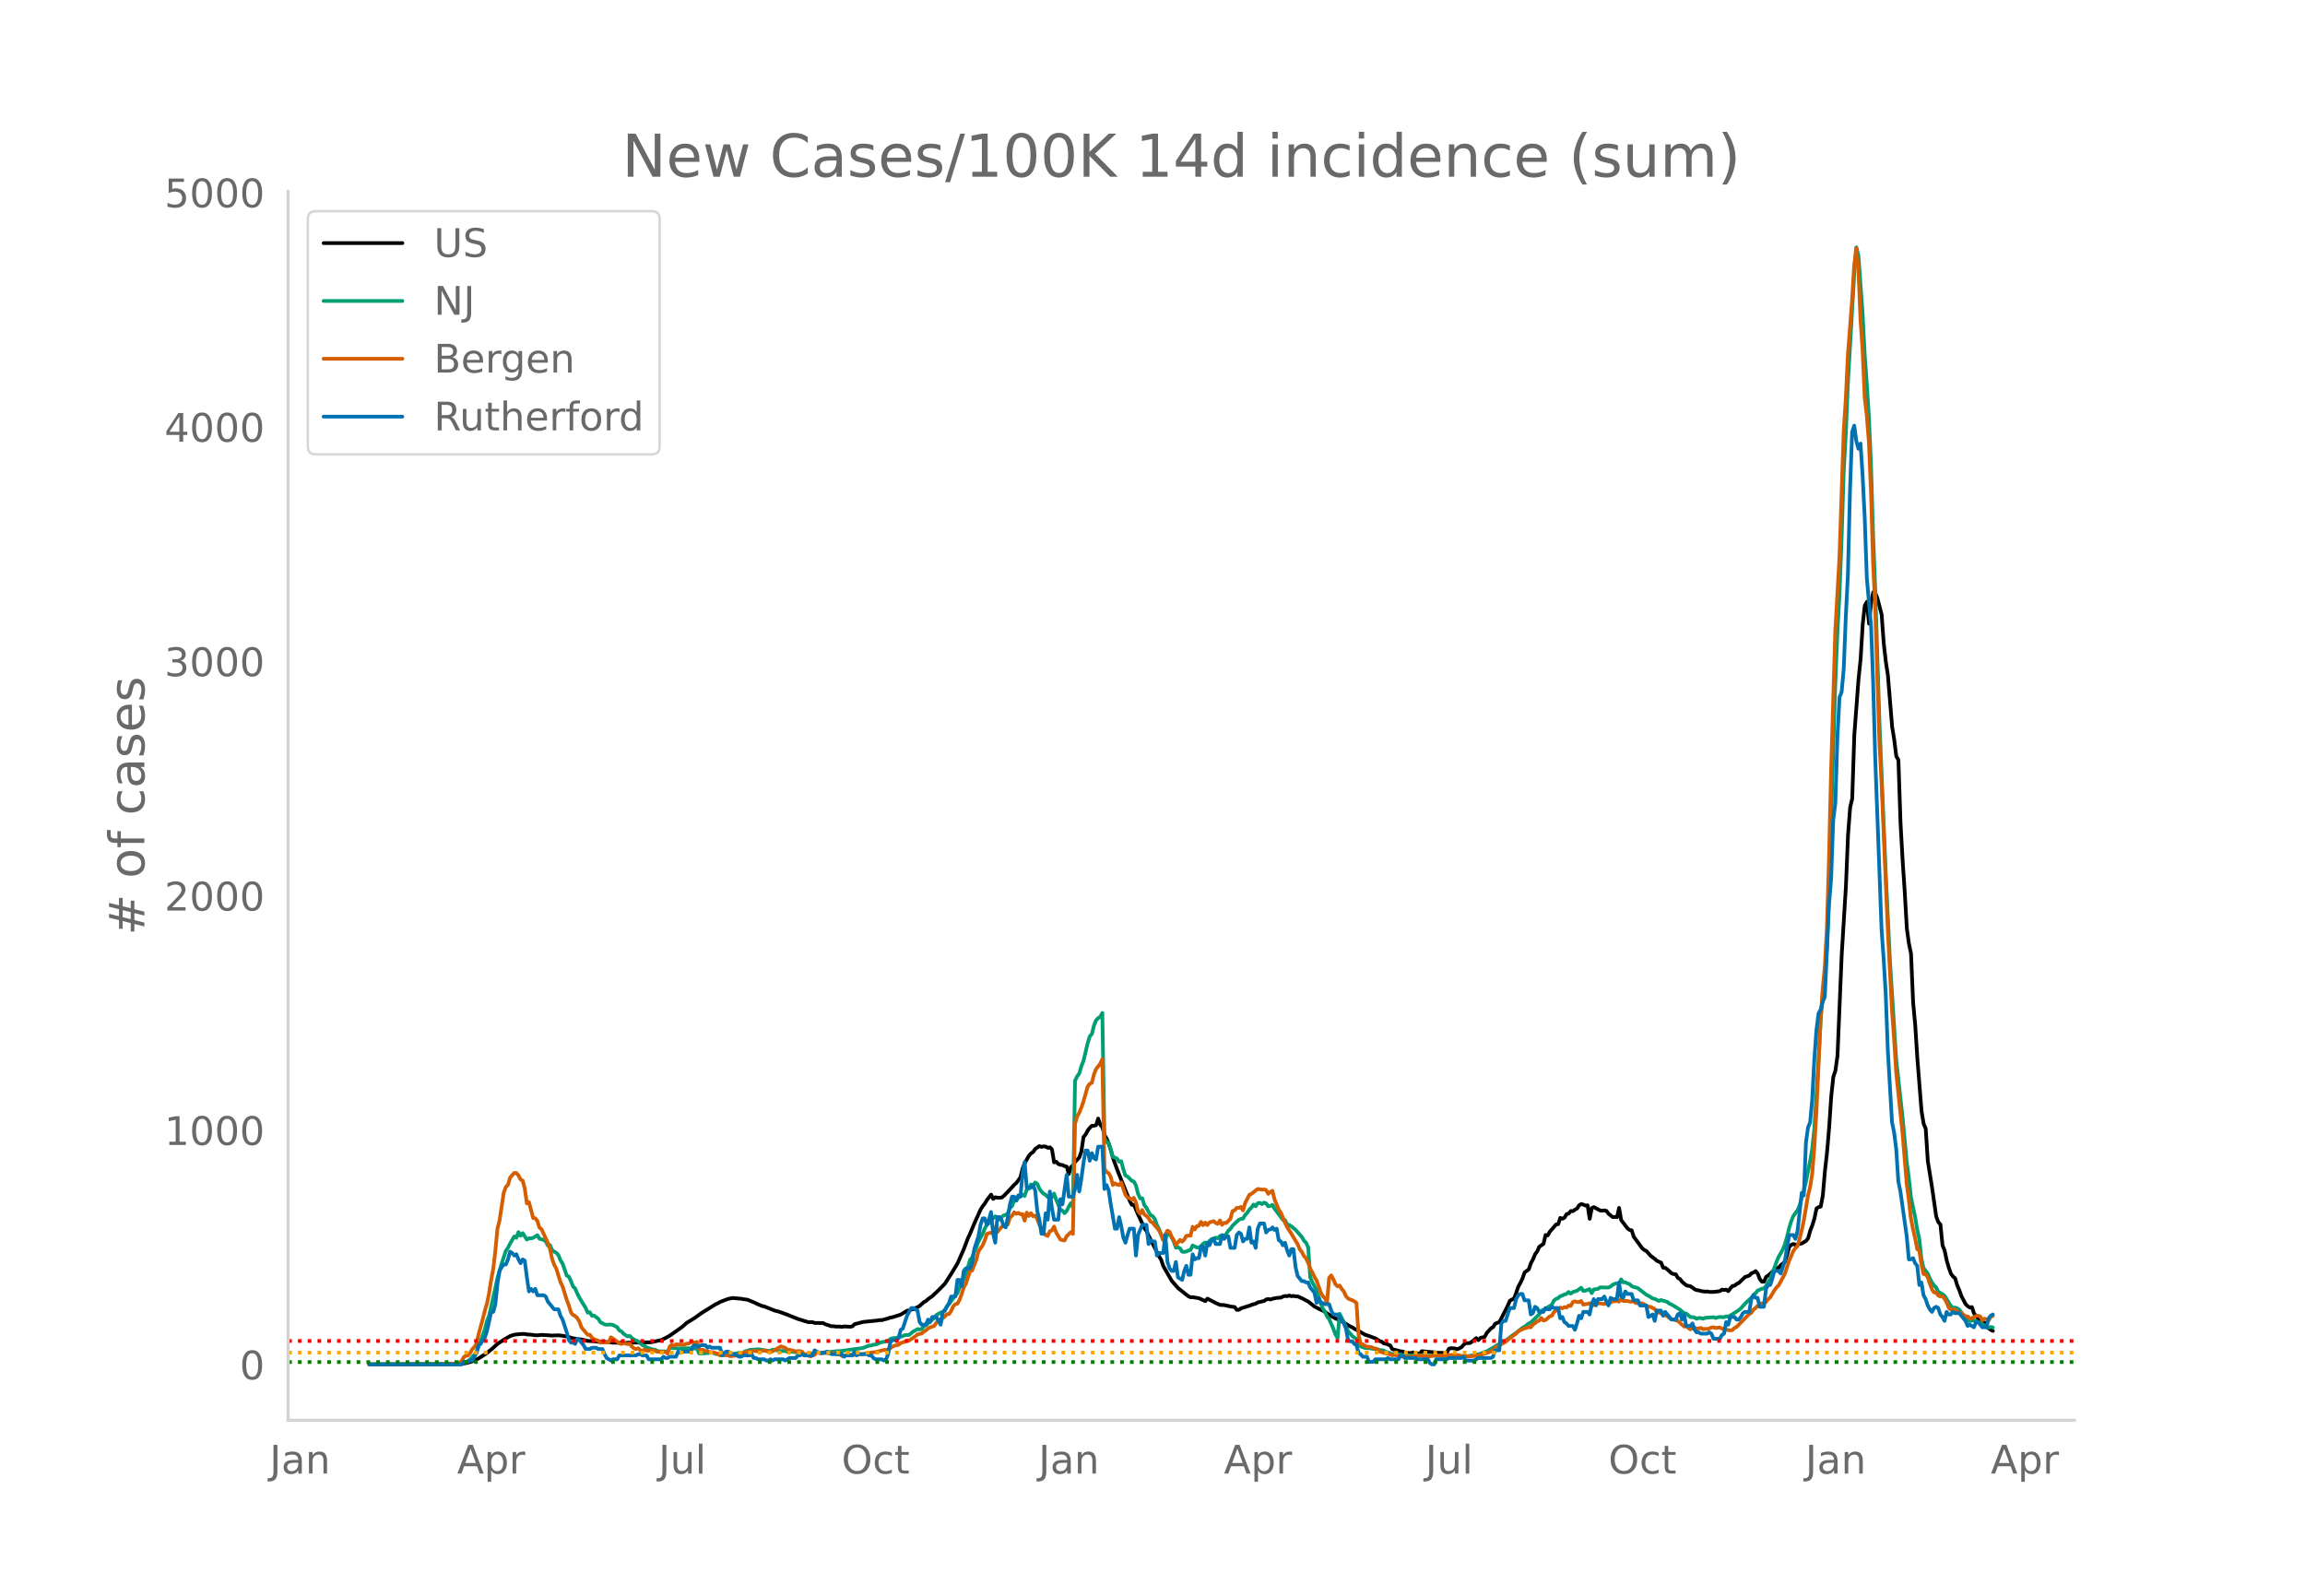 <svg height="864" viewBox="0 0 936 648" width="1248" xmlns="http://www.w3.org/2000/svg" xmlns:xlink="http://www.w3.org/1999/xlink"><defs><style>*{stroke-linecap:butt;stroke-linejoin:round}</style></defs><g id="figure_1"><path d="M0 648h936V0H0z" style="fill:#fff" id="patch_1"/><g id="axes_1"><path d="M117 576.72h725.4V77.76H117z" style="fill:none" id="patch_2"/><path clip-path="url(#p4054b7ae32)" d="m149.973 554.04 34.977-.102 2.56-.136 1.706-.275 1.706-.43 1.706-.592 1.706-.898 1.707-1.078 1.706-1.113 2.56-2.125 1.705-1.604 1.707-1.089 1.706-1.076 1.706-.981 1.706-.56 2.56-.277 1.706-.032.853.195 1.706.11 1.706.226.854.027 1.706-.173 2.56.146 1.705.137 2.56-.126 1.706.21 1.706.28 2.56.726 2.559.387.853.098 2.56.6 1.705.083 2.56.233 1.706.084.853-.043 3.413.346 4.265.053.853.12.853-.143 9.385-.183 4.265-.914 1.706-.827 1.707-.931 5.118-3.614 1.706-1.56 3.413-2.096 2.56-1.852 5.971-3.72.853-.361.853-.508 2.56-.988.853-.293 1.706-.33 2.56.246.852.045.853.196 1.707.216 2.559 1.033 1.706.827 1.706.693.854.166 4.265 1.705 1.706.427 3.413 1.232 4.265 1.724 4.266 1.31 1.706.006.853.306 3.413.049.853.442 2.56.863.852-.029.853.16 1.707-.01.853.141.853-.198 2.56.138.852-.185.853-.864 3.413-.893 4.265-.444 1.707-.168.853-.173.853.037 2.56-.707.852-.325.853-.127 3.413-1.096 2.56-1.555.852-.144.853-.372.853-.088.854-.514.853-.325.853-.544 1.706-1.545.853-.433.853-.772 1.706-1.219 1.707-1.587 1.706-1.675 1.706-1.751 2.56-3.99 2.559-4.26 2.559-5.782 1.706-4.537.853-1.77 1.707-4.11 2.559-5.697.853-1.334.853-1.084.853-1.426 1.706-2.2.854 1.76.853-.706.853.221 1.706-.059.853-.655 2.56-2.658 1.706-1.882.853-.722 1.706-2.349.853-3.545.853-2.166 1.706-3.022.854-.964.853-.549.853-1.266 1.706-1.154.853.342.853-.232.853.088.853.524.854-.234.853.92.853 5.209.853-.271.853.932.853.344.853.062.853.46.853.194.854 3.015.853-2.834.853-.634.853-1.46 1.706-1.785.853-2.518.853-5.796.853-1.017.854-1.63.853-1.082.853-.84.853-.01.853-.247.853-2.686.853 2.593.853.92.853 3.21.854 1.394.853 2.044.853 2.606.853 3.167 1.706 4.717 1.706 4.324 3.413 8.426.853 1.633.853-.021 1.706 3.973 2.56 5.507.853 1.23.853 1.844 1.706 3.336 2.56 5.066.852 1.45.854 2.512 3.412 5.977 2.56 2.924 3.412 2.736.853.637.853.374.853-.042 1.706.303.853.131 2.56 1.177.853-1.017 3.412 1.789 1.707.755 1.706.076 2.56.568 1.705.233.853 1.154.854-.025.853-.63 1.706-.494.853-.323.853-.19.853-.393 1.706-.485.854-.485 2.559-.589.853-.634.853-.152.853.198.853-.33 1.707-.322 1.706-.135.853-.438.853-.227.853.102.853-.283.853.297.853-.132.854.183.853.028 1.706.72 1.706.93.853.417 2.56 2.059 2.559 1.307.853.34 3.412 2.226 1.707.96 1.706.639 4.265 2.597.854.375.853.601 1.706.842 2.56 1.505 1.705.555 2.56.985 1.706 1.057.853.27.853.687.853.153 1.707.64.853 1.538 3.412.89.853.08.853.346 1.707.246.853.019.853-.28.853.311.853.071.853.211.853-1.064 7.678.69 1.706-.125.853-.045.854-1.53.853-.225 1.706.137.853.326 1.706-.884.853-1.002.853-.59 1.707-.071.853-.575 1.706-1.431.853.84.853-.923 1.706-.422.854-1.583 1.706-1.874.853-.472.853-1.384.853-.401.853-.24 3.413-6.692.853-2.043 1.706-.903.853-2.233.853-2.558.853-1.524.853-1.783.854-2.473 1.706-1.24.853-2.483.853-1.603.853-2.048.853-1.172.853-1.877 1.707-1.19.853-3.577.853.174.853-1.516 2.56-2.938.852-.13.853-2.537.854.345.853-.446.853-1.422.853-.247.853-1.028.853.048.853-.607.853-.462.853-1.346.854-.462.853.236.853.387.853-.112.853 5.487.853-4.378.853-.385 2.56 1.396.853.075.853-.135.853.22.853 1.183 1.706 1.315.853-.062.853.13.854-3.805.853 4.964 2.559 3.356.853.648.853.154.853 2.618 3.413 4.666.853.695.853.41 1.706 1.938 1.706 1.276.854.785 1.706.739.853 2.062.853.051.853.637 1.706 1.58.853.309.854.107.853 1.47.853.432.853 1.14 1.706 1.424 1.706.39.853.526.854.7.853.349.853.08.853.286 1.706.214.853-.073.853.195 1.707.019 2.559-.336.853-.606.853.129.853-.131.853.626.853-1.178.854-.928.853-.137.853-.698.853-.392 2.56-2.453 1.705-.534.854-.941.853-.284.853-.604.853.978.853 2.258.853 1.065.853-.01.853-1.964.853-.545 1.707-1.549.853-.974.853-.496.853-.092.853-1.118.853-.616.853-.845.853-2.688.854-3.292.853-.774.853-.36.853.39 2.56-.613 1.705-.998.854-1.1.853-3.058.853-2.189.853-2.745.853-4.11.853-.547.853-.203.853-4.448.853-9.88.854-7.652.853-9.971.853-12.725.853-7.987.853-2.506.853-6.211 1.706-40.966 1.707-27.679.853-20.773.853-11.25.853-3.643.853-25.825 1.706-22.635.853-8.247.853-14.117.854-7.604.853-1.484.853 8.9.853-8.482.853-4.29.853.316.853 2.171 1.706 6.518.854 11.653.853 7.513.853 5.63 1.706 20.806.853 5.252.853 6.78.853 1.451.853 25.584.854 15.282.853 12.647.853 14.882.853 6.2.853 4.09.853 19.839.853 9.176.853 13.336 1.707 21.518.853 5.167.853 2.02.853 13.216 1.706 10.576 1.706 11.92.853 2.243.854.938.853 8.482.853 2.07.853 4.113.853 2.905.853 2.432.853 1.123.853.734.853 2.858.854 1.974.853 2.409 1.706 3.235.853.862.853.562.853-.214.853 2.585 2.56 3.297.853.416.853.078.853 1.704 1.706 1.173.853.46h0" style="fill:none;stroke:#000;stroke-linecap:round;stroke-width:1.5" id="line2d_1"/><path clip-path="url(#p4054b7ae32)" d="m149.973 554.04 34.977-.105 2.56-.352.853-.329.853-.17.853-.471.853-.618 1.706-1.877.853-.77.853-2.646.854-2.066 1.706-4.836.853-3.4.853-2.109 2.56-11.329.852-4.06 1.707-5.85 1.706-5.132.853-1.196.853-1.727 1.706-2.895.853.553.854-2.336.853 1.45.853-1.02 1.706 2.605.853-.536.853.086.853-.274 1.707-1.062.853 1.451 1.706.45.853.626.853 1.685.853-.216.853 2.035.853.656.854.456.853.915.853 2.122.853 1.347 1.706 4.887.853.416.853 1.818.853 2.216.854.79.853 2.004.853 1.705 2.56 4.205.852 1.91.853-.193.853 1.447.854-.096 1.706 1.333.853 1.336 1.706.934.853.135 1.706-.096.854.184 1.706.888.853 1.32.853.372.853.925.853.654.853.473.853-.184.854.834.853.649 1.706.736 1.706 1.498.853.346.853.602 2.56.858.853.062.853.447.853.235 1.706.024.853-.021.853.42.854-1.809.853-.043.853.163.853-.035.853.141 1.706-.06 3.413-.04 1.706.125.853-.1.853 2.064 1.706-.013.853-.032.854-.143.853.002.853-.138.853.221.853.36.853.03.853.43 1.706.002 3.413-.403 2.56-.515 1.705-.018.854-.686.853-.114.853-.377 1.706-.157h.853l.853-.142 1.706.26 2.56.42.853-.025.853-.485 1.706.227.853.33 1.707-.025.853.017.853.294.853.075.853-.173.853.21.853.036 1.706.38.854.374.853.227.853-.076.853-.298 2.56-.026.852-.298.853-.17.854.218 1.706-.29.853.027 4.265-.463.854.016 9.384-1.282 2.56-.994.852-.021.853-.341.853-.048.854-.271.853-.521 3.412-.639.853-.787.853-.34 1.707-.178.853.096.853-.57.853-.248.853-.382 1.706-.061 1.706-1.426.854-.384.853-.559.853.146.853-.193.853-1.12.853-.405 2.56-2.29.852-.62.854-1.25 1.706-.961.853-.189.853-.896.853-1.514.853-.858 2.56-3.529.853-.902.853-2.283.853-1.495.853-2.08.853-1.524 1.706-6.2.853-.911.854-2.36.853-1.727.853-2.379 1.706-3.142.853-2.095.853-1.632.853-.534 1.707-2.116.853-.748.853.59.853.75.853-1.041.853-.622.853-.267.853-.655.853-2.183.854-.702.853-2.21.853.02.853-1.287.853-.433.853-.694.853.477.853-2.612.853-.338.854-1.723.853.686.853-1.499.853.577.853 1.894.853 1.214.853.916.853.42.853.936.854-.371.853.446.853-1.511.853 2.401 1.706 4.167.853.331.853 1.054.853-.902.854-1.72.853-1.414.853 1.613.853-51.356.853-1.78.853-1.118.853-2.974.853-2.102 1.707-7.22.853-2.78.853-.995.853-3.387.853-2.139.853-.926.853-.523.853-1.57.853 50.624.854 1.755.853.442.853 2.606.853 3.023.853.282.853.4.853 1.28.853-.204.853 3.288.854 2.514.853.407 1.706 1.685.853.363.853 1.583.853 3.352.853 1.885.853-.03.854 2.827.853 1.007.853 1.696.853 1.285.853.471.853 1.168.853 2.416.853 1.626 1.707 4.49.853-.518.853-1.927.853.014.853 1.267.853 1.75.853 2.465.853-.153.853.449.854 1.342.853.086.853-.147.853-.405.853-.238.853-1.818 1.706.816.853.09.854-.7.853-.904.853-.524.853.426.853-1.038.853-.704 1.706-.628.853.287.854-.986.853.343.853-.458.853-.666.853-1.37.853-.744.853-1.272 2.56-2.4.853-.344.853-.14.853-1.481.853-.857.853-1.28.853-.857.853-1.238.853.69.854-1.218.853-.146.853.497.853-.604.853.343.853 1.17.853-.156.853-.416.853 1.507 3.413 4.554.853.112.853 1.811.853.159.853.56 1.707 1.394 2.559 2.937.853 1.457.853.874.853 1.814.853 12.304.853 1.961.854 1.557.853 1.794 1.706 5.205.853 2.09.853 1.287.853 1.966.853 1.014 1.707 3.948.853 2.286.853 1.452.853-9.813 1.706 3.416.853 1.946.853 1.644 1.707 2.006.853.681.853.385.853 2.234.853.913 1.706.63 1.706.094 1.707.281 1.706.098.853.419.853.025.853.161.853.522.853.184 1.707.684 2.559.007 1.706.434 1.706.047 2.56.012 1.706-.108 2.56.235 2.559.103.853-.09.853.075 1.706-.067 4.266.294 1.706-.027 4.265.096 1.707-.132 4.265-.792.853-.197 1.706-.723.854-.243 1.706-.985 1.706-.993.853-.59 2.56-1.125 2.559-1.97.853-.679 1.706-1.142 2.56-2.043.853-.468 1.706-1.34.853-.365 1.706-1.686 1.706-1.61.853-1.48 1.707-.828 2.559-1.62.853-1.707.853-.664.853-.301.853-.818.854-.244.853-.458.853-.214.853-.802.853.676.853-.618 1.706-.547 1.707-1.207.853 1.291.853-.096 1.706-.634.853 1.611.853-1.484 1.706-.244.854-.6 3.412.068.853-.446.853-.685.853-.401.853-.21.854.352.853-1.94.853 1.228.853-.045.853.46.853.278.853.79.853.413.853.161.854.298 3.412 2.652.853.404 1.706 1.09.853.2 1.707.828.853-.346 2.56.752.852.739.853.31 3.413 2.069.853.8.853.639.853.175 1.706 1.43.853.011.854.181.853.49.853-.35.853.082.853.238.853-.342 3.413-.277.853.344.853-.282.853-.15 1.706.108.853-.374.853.152 1.707-.99 2.559-1.661.853-.697 1.706-1.954 1.706-1.577.854-.74.853-1.26.853-.612.853-1.101 1.706-.724.853-.18.853-.942.853-1.62.854-1.33 1.706-4.514.853-2.374.853-2.03 1.706-2.953.853-2.197.853-2.964.854-3.557.853-2.793.853-2.115 1.706-2.34.853-1.93 1.706-6.103.853-3.462 1.707-8.525.853-4.87.853-8.196 1.706-27.845.853-15.952.853-11.057.853-6.915.854-11.614.853-23.024 1.706-58.17.853-26.52.853-20.477.853-15.698.853-22.634.853-27.198.854-15.156.853-20.92 2.559-43.829.853-10.904.853 3.427 1.706 23.704.854 16.645.853 11.796.853 13.573.853 19.817.853 28.261.853 21.638 1.706 53.963 2.56 61.32 1.706 35.468 2.56 40.444 2.559 23.147 1.706 18.245.853 6.39.853 7.9 1.706 8.062.853 5.142.853 3.785.854 8.08.853 3.737 1.706 2.16.853 2.01.853 1.607.853 1.25.853.768.853 1.783 1.707.9.853.752.853 1.245.853 1.546.853 1.232.853.833.853-.121.853.34.854.488.853 1.14.853 1.57.853.937.853.273.853.806.853-.272.853.008.853.217.853.397.854.203.853.578.853.717 1.706.765.853-.271.853.209h0" style="fill:none;stroke:#009e73;stroke-linecap:round;stroke-width:1.5" id="line2d_2"/><path clip-path="url(#p4054b7ae32)" d="m149.973 554.04 30.712-.071 4.265-.256 1.706-.53.854-.49.853-1.665.853-.45.853-.204.853-.96.853-1.541.853-.92.853-1.163.853-3.932 1.707-6.27.853-3.369.853-2.9.853-4.125.853-5.473.853-4.503.853-7.372.853-8.925.854-3.39 1.706-11.252.853-2.277.853-.837.853-2.92 1.706-1.961.853.05.854.95.853 1.665.853.45.853 3.195.853 6.065.853-.5 1.706 6.423.853.112.854 1.082.853 2.768.853.602 1.706 3.717.853 1.91.853 2.317.853 4.054.853 2.39.854 1.592 1.706 5.514.853 1.705 1.706 5.555.853 2.185.853 2.86.853 1.04.854.41.853.857.853 1.389.853 2.389 1.706 2.022.853.98.853-.01.853 1.174.854.653 1.706.552.853.817.853-.113 2.56.02.852-2.092.854.51 2.559 1.89.853.326.853-.48.853.337.853.153.853-.143.854 1.185.853.725.853.275.853-.347.853.848.853.418.853-.755.853.49h.853l.854-.225 1.706.276.853.378 3.412.081.853.674.854-2.869.853-.745.853.52.853-.674 2.56.194.852-.06.853-.41.854-.01.853-.5.853-.03.853.112.853-.286.853 2.89.853.418.853-.092.853.562.854.01.853.327 1.706.102.853.429.853.174.853.633.853-.245.853.03 1.707.307.853.275 1.706-.204 2.56-1.072.852.02.854-.449.853-.092.853-.265.853.234.853-.398.853.164 1.706.081.853-.275.854-.092 1.706.46.853.101.853-.204.853-.592 1.706-.899.853-.52 1.707.582.853.776.853.04 2.56.623 1.705-.112.854.235.853 1 .853.164 1.706.786.853-.398.853-.266.853-.806.853-.072.854.317.853-.235.853-.02 1.706.255 1.706-.153.853.367 1.707.204.853.623.853-.05.853-.246.853-.04.853-.235.853.102.853-.01.853-.266 2.56.02 1.706-.347.853-.04.853-.307 1.706-.163 3.413-.868.853.01.853-.255 1.706-1.021.853-.45 1.707-.388.853-.694 2.56-.899.852-.112 2.56-1.746.853-.735 1.706-.388.853-.746.853-.54.853-.746.853-.46 1.706-.612.854-1.369 1.706-1.245.853-.45.853-.765.853-.95.853.01.853-1.276.853-1.869.854-.929.853-.153.853-1.573.853-2.267.853-2.767.853-1.46 1.706-5.064.853-.358 1.707-4.34.853-3.44 1.706-2.42.853-1.981.853-2.635.853-.357 1.707-.266.853-2.001.853 1.807 1.706-2.042.853-.664.853.235.853-.592.853-2.798.854-.704.853-1.42.853.613.853-.398.853.572.853-.082.853 2.675.853-3.257.853 1.348.854-1.103.853 1.215.853-.266.853 1.359.853 2.256 1.706 3.42.853.848.853.388.854-1.878.853-.368.853-1.562.853 2.358 1.706 2.9.853.256.853.132.853-1.725 1.707-1.634.853.694.853-44.642.853-3.022.853-1.542.853-2.053.853-2.45 1.707-6.076.853-1.164.853-.388.853-3.38.853-2.164 1.706-2.237.853-1.838.853 44.336.854 1.522.853.418.853 1.552.853 3.278.853-.704.853.5.853.235.853-1.103 1.707 5.014.853 1.164.853.224.853.644.853-.766.853 1.848.853 3.584.853 1.031.853-1.51.854 1.827.853.541.853.899.853 1.44.853.387.853 1.195.853.909.853 1.072.853 1.654.854 2.134.853-2.113.853-1.583.853.439.853 2.022.853 1.337.853 2.053 1.706-2.094.854.715.853-.858.853-1.47.853-.153.853.082.853-3.635.853 1.072.853-1.318.853-.163.854-1.603.853 1.358.853-1.062.853 1 .853-1.061 1.706-.52.853.734.853.368.854-1.389.853 1.756.853-.786.853.092 1.706-1.715.853-3.145.853-.307.853-.99.854.02.853-.418.853 1.419.853-2.971 1.706-3.34.853-.398 1.706-1.358.854-.633 1.706.256.853-.072.853.225.853 1.582.853-.776.853-.48.853 3.503 1.707 4.125.853 1.256 1.706 4.135.853 1.716 1.706 2.675 2.56 4.258.853 2.093.853 1.052.853 1.644.853.98.853 1.757.853 2.47.853 1.481.854 1.869.853 1.358 1.706 4.911.853 1.501.853.899.853 1.603.853-9.935.853-.99.854 1.592.853 1.95.853.91.853-.338.853 1.389.853 1.031.853 1.88.853.928.853.43.854.295.853.45.853.633.853 12.804.853 3.86.853.153.853.623.853.327 1.707.153.853.46.853.132.853.429.853.725 1.706.653 2.56.562.853.408.853-.132 1.706.214 1.706.49.853.082 3.413-.204.853-.215 2.56-.122.852.275 1.707.133 1.706-.306.853-.174.853.072 1.706-.03 1.706.101 1.707-.306 3.412.01 2.56.51 1.706.062 2.559-.174 1.706-.214 3.413-.98 1.706-.674.853-.592 1.706-1.46.853-.338.853-.592.853-.388.854-.541 1.706-1.41 2.56-1.95.852-.827.853-.52 1.707-.735 1.706-.511.853.102.853-1.133.853-.552.853-.745.853-.296.853-1.072.854.98.853-.102 1.706-1.532.853-.265.853-1.44.853-.684.853-.5.853-.685.854.307.853-.5.853.163.853-.797.853.153.853-1.572.853-.296.853.286.853.01.854-.44.853 1.492.853-.215.853-.071.853-.307.853 1.256.853-.806 1.706-.358.854-.02 1.706.265.853-.316.853-.03.853-.225.853-.5.853-.062.853-.204.854.378.853-1.032.853.756 1.706-.01.853.214.853.082.853-.174.853.715 1.707.04.853.062.853.378.853.766.853.224.853.072 1.706.868.854 1.062.853.439.853.214.853.715.853.122.853.388.853.705.853.541.853.051.854.358.853.224 2.559 2.308.853-.082 1.706 1.246.853-.541.854-.123.853.388.853-.092.853-.234.853.52.853-.122.853.081.853-.224.853-.409.854-.092.853.297 1.706-.194 1.706.755 2.56.398.853-.122.853-.868.853-.398 5.118-5.27.854-.428.853-1.297.853-.715.853-.867 1.706-1.042.853.02.853-.51.853-1.113.854-.786 1.706-2.86.853-1.184.853-.796 2.56-4.759 1.706-5.268 1.706-3.89.853-1.267.853-.817.853-2.93.853-3.41.853-4.034 1.707-10.068.853-3.503.853-5.299.853-10.589.853-14.346 1.706-38.087.853-11.988.853-9.19.854-15.806.853-28.202.853-35.616 1.706-56.773 1.706-30.112 1.706-50.748.854-13.336.853-17.828 1.706-22.383.853-14.03.853-6.892.853 8.465.853 20.412.853 12.457.854 19.32.853 7.249.853 10.854.853 20.412.853 28.53.853 18.215 1.706 54.241.853 16.552 2.56 60.01 1.706 32.9.853 11.63.853 13.478 2.56 24.394 1.706 20.728.853 6.361.853 7.577.853 4.493.853 3.594.853 4.564.853.531.854 5.606.853 3.952.853.081.853 1.154.853 2.665.853 2.247.853 1.286.853.082.853 1.195.854.418.853-.153.853 1.072.853 1.41.853 2.225.853.797.853-.123.853.051 1.707 1.41.853-.062 1.706 1.43.853.03.853.838.853-.133.853-.368.853-.561.853-.051.854.275.853 1.563.853-.664.853.286.853.45.853-1.471.853-.388h0" style="fill:none;stroke:#d55e00;stroke-linecap:round;stroke-width:1.5" id="line2d_3"/><path clip-path="url(#p4054b7ae32)" d="M149.973 554.04h37.537l.853-1.04h1.706l.853-.52h.853l1.706-3.12.853-3.12.854-.521.853-1.56.853-1.04.853-2.6 1.706-7.801h.853l.853-3.12.853-8.322.854-5.2.853-1.56.853-1.04h.853l.853-2.08.853-3.121.853.52.853 1.04.853-.52.854 2.08.853 1.56.853-1.56.853.52.853 6.76.853 5.722.853-1.04.853 1.04.853-1.04.854 2.6h2.559l.853.52.853 2.08 2.56 3.12h1.706l.853 2.6.853 1.56 1.706 5.202.853 3.12.853 1.04h.853l.854.52.853-2.08.853.52 1.706 2.08.853 1.56h1.706l.853-.52h1.707l.853.52h1.706l.853 2.08.853 1.56 1.706 1.04.854-.52h1.706l.853-1.56h6.825l.853-.52h.853l.853.52h1.706l.853 1.56h5.12l.852-1.04.853.52h.853l.854-.52h2.559l.853-2.08.853.52.853-.52h3.413l.853-2.08.853-.52.853.52h.853l.853-.52h1.706l.854 1.04.853-.52.853.52h3.412l.853 3.12.853-1.04.854-.52h.853l.853 1.04h1.706l1.706 1.04h.853l.853-.52h2.56l.853-.52.853 1.56h.853l.853.52h2.56l.853.52h.853l.853-.52.853.52.853-.52h3.413l.853.52 1.706-1.04h2.56l.852-1.04h.853l.854-.52.853.52h3.412l.853-2.08 1.706 1.04h2.56l.853-.52 1.706 1.04h4.266l.853 1.04.853-.52h2.56l.852-1.56.853 1.56.854-.52h3.412l.853.52h.853l.853 1.04.853.52h2.56l.853.52.853-.52.853-2.08.853-4.68.853-1.04h1.707l.853-1.04.853-3.12.853-.52 1.706-5.201 1.706-3.12h.853l1.707 1.04.853 4.68.853 1.04h1.706l.853-2.08.853 1.04.853-2.08h1.707l1.706 3.12.853-5.2.853-.52 1.706-3.12.853-2.601h1.707l.853-6.76h.853l.853 2.6.853-6.241.853-1.04h1.706l.853-2.08.854-5.721 1.706-5.201.853-4.68.853-2.6h.853l.853 2.6.853-2.08.853-3.121.854 8.84.853 3.641.853-10.4h.853l.853 1.04.853 2.6.853.52.853-4.16.853-5.201.854-3.12h.853l.853 1.56.853-2.08.853.52.853-9.362.853-4.68.853 10.4h1.707l.853-1.04.853 2.08.853 8.322.853 3.64.853 5.72h.853l.853-8.32.853 2.6.854-11.441.853 6.76.853 4.681h1.706l.853-8.32.853 2.08 1.706-11.962.854 8.841h1.706l.853-3.12.853-5.72.853 6.76.853-5.2.853-6.241.853-5.201h.854l.853 4.16.853-3.12.853 2.08.853.52.853-5.2h1.706l.853 17.162.854-1.56.853 2.08.853 5.72 1.706 9.882h.853l.853-4.68.853 3.64.853 4.68.854 2.08.853-3.12.853-2.6h1.706l.853 10.92.853-8.32 1.706-4.16h1.707l.853 7.8.853-1.56.853.52h.853l.853 5.72.853-1.04h1.707l.853-7.28.853 10.921.853 2.6.853 1.04h.853l.853-3.64.853 6.24 1.707 1.041.853-3.64.853-2.08.853 3.64h.853l.853-8.321.853 2.08.853-.52h.853l.854-4.68h.853l.853 3.64.853-5.2.853 1.04.853-2.08.853-.52.853 2.08h1.707l.853-3.641.853 1.56.853-1.04h.853l.853 4.68h1.706l.853-5.2.854-1.04.853.52.853 3.12.853-1.04h.853l.853-4.68.853 6.24.853-.52.853 2.6.854-7.8.853-2.08h1.706l.853 3.64.853-1.04 1.706-.52v-.52l.853 1.04.854-.52.853 4.68.853.52.853 1.56.853-1.04.853 3.12.853 2.08.853-2.6h.853l.854 7.281.853 3.64 1.706 2.081h.853l.853.52h.853l.853 2.08 1.707 2.08.853 4.161.853-2.08.853 2.08h.853l.853.52h1.706l.853 2.6.854 1.56h1.706l.853 1.04.853 1.561.853 1.04.853 2.08.853 4.68.853.52h.854l.853 1.041.853.52.853 3.12.853.52.853 1.04h1.706l.853 2.08h1.707l.853-1.04h4.265l.853-.52.854.52h3.412l.853-1.56h.853l.853 1.04h4.266l.853.52h4.266l.853 1.56.853.521h.853l.853-2.08h4.265l.854-.52h5.118l.853-.52.853 1.56h3.413l1.706-1.04h5.119l.853-.52.853-2.6h1.706l.853-10.922.853-1.04h.854l1.706-5.2h1.706l.853-3.641.853-1.56.853-.52h.853l.854 2.6h1.706l.853 5.72.853-.52.853-2.6.853.52.853 1.56h1.707l.853-1.56.853.52h.853l.853-1.04.853.52h1.706l.853 4.16.854-.52.853 2.081.853.52.853 1.04h1.706l.853 1.56.853-2.6.853-3.12.854 1.04.853-2.6h1.706l.853 1.04.853-4.16.853-2.081.853 2.6.853-2.6h1.707l.853-1.04.853 2.08.853 1.56.853-3.12.853.52h1.706l.854-6.76.853 5.72.853.52.853-2.6.853 1.04h1.706l.853 2.6h1.707l.853 2.08h2.559l.853 4.68 1.706-1.04.853 2.601.854-4.16h1.706l.853 2.08.853-1.56 2.56 3.12h1.706l.853-2.08.853-.52.853 2.6.853-2.08.853 4.68h1.706l.853-1.04.854 2.6.853 1.04h.853l.853.52h2.56l.852-.52.853.52.854 2.08h2.559l.853-1.56.853-.52.853-4.68.853 1.04.853-3.12h1.707l.853 1.04h.853l.853-1.04.853-1.56.853-.52h1.706l.854-5.201.853-1.56.853 1.04h.853l.853 3.64h1.706l.853-7.28.853-1.56h.854l.853-2.601.853-3.12h1.706l.853 1.04 1.706-5.2 1.707-10.402h1.706l.853 1.56.853-3.12 1.706-15.602.853 1.04.853-21.322.854-6.241.853-2.08.853-9.361.853-16.122.853-11.962.853-6.76.853-1.56.853-3.12.853-2.081 1.707-37.444.853-10.402.853-23.922.853-6.761.853-27.043.853-16.122.853-2.08.853-9.361.854-21.323.853-17.162.853-34.324.853-23.403.853-2.6.853 6.24.853 3.121.853-2.08.853 13.002.854 17.161.853 24.443 1.706 19.242.853 22.883.853 31.204 1.706 45.765.853 23.403.854 11.961.853 14.562.853 22.882 1.706 29.124.853 4.16.853 6.761.853 13.001.853 4.16 2.56 18.203.853 9.361h.853l.853-.52.853 2.08.853 1.04.853 7.801.854-1.04.853 5.2.853 1.56.853 2.601.853 1.56.853 1.04.853-1.56.853-.52.853.52.854 2.6.853 1.04.853 1.561.853-3.64.853 1.04h.853l.853-1.04.853.52h1.707l2.559 3.12.853 2.08.853-.52 1.706 1.04.853-2.08h.853l1.707 2.08h1.706l.853-3.64.853-1.04.853-.52h0" style="fill:none;stroke:#0072b2;stroke-linecap:round;stroke-width:1.5" id="line2d_4"/><path clip-path="url(#p4054b7ae32)" d="M117 553.088h725.4" style="fill:none;stroke:green;stroke-dasharray:1.5,2.475;stroke-dashoffset:0;stroke-width:1.5" id="line2d_5"/><path clip-path="url(#p4054b7ae32)" d="M117 549.28h725.4" style="fill:none;stroke:orange;stroke-dasharray:1.5,2.475;stroke-dashoffset:0;stroke-width:1.5" id="line2d_6"/><path clip-path="url(#p4054b7ae32)" d="M117 544.521h725.4" style="fill:none;stroke:red;stroke-dasharray:1.5,2.475;stroke-dashoffset:0;stroke-width:1.5" id="line2d_7"/><path d="M117 576.72V77.76" style="fill:none;stroke:#d3d3d3;stroke-linecap:square;stroke-linejoin:miter;stroke-width:1.25" id="patch_3"/><path d="M117 576.72h725.4" style="fill:none;stroke:#d3d3d3;stroke-linecap:square;stroke-linejoin:miter;stroke-width:1.25" id="patch_4"/><g id="matplotlib.axis_1"><g id="xtick_1"><g style="fill:#696969" transform="matrix(.16 0 0 -.16 109.488 598.378)" id="text_1"><defs><path d="M9.813 72.906h9.859V5.078q0-13.187-5-19.14-5-5.954-16.094-5.954h-3.75v8.297h3.078q6.531 0 9.219 3.672Q9.813-4.39 9.813 5.078z" id="DejaVuSans-74"/><path d="M34.281 27.484q-10.89 0-15.093-2.484-4.204-2.484-4.204-8.5 0-4.781 3.157-7.594 3.156-2.797 8.562-2.797 7.485 0 12 5.297 4.516 5.297 4.516 14.078v2zm17.922 3.72V0H43.22v8.297Q40.14 3.328 35.547.953q-4.594-2.375-11.234-2.375-8.391 0-13.36 4.719Q6 8.016 6 15.922q0 9.219 6.172 13.906 6.187 4.688 18.437 4.688h12.61v.89q0 6.203-4.078 9.594-4.078 3.39-11.453 3.39-4.688 0-9.141-1.124-4.438-1.125-8.531-3.375v8.312q4.921 1.906 9.562 2.844 4.64.953 9.031.953 11.875 0 17.735-6.156 5.86-6.14 5.86-18.64z" id="DejaVuSans-97"/><path d="M54.89 33.016V0h-8.984v32.719q0 7.765-3.031 11.61-3.031 3.858-9.078 3.858-7.281 0-11.484-4.64-4.204-4.625-4.204-12.64V0H9.08v54.688h9.03v-8.5q3.235 4.937 7.594 7.374Q30.078 56 35.797 56q9.422 0 14.25-5.828 4.844-5.828 4.844-17.156z" id="DejaVuSans-110"/></defs><use xlink:href="#DejaVuSans-74"/><use x="29.492" xlink:href="#DejaVuSans-97"/><use x="90.771" xlink:href="#DejaVuSans-110"/></g></g><g id="xtick_2"><g style="fill:#696969" transform="matrix(.16 0 0 -.16 185.613 598.378)" id="text_2"><defs><path d="M34.188 63.188 20.797 26.906h26.812zm-5.579 9.718h11.188L67.578 0h-10.25l-6.64 18.703h-32.86L11.188 0H.78z" id="DejaVuSans-65"/><path d="M18.11 8.203v-29H9.077v75.484h9.031v-8.296q2.844 4.875 7.157 7.234Q29.594 56 35.594 56q9.968 0 16.187-7.906 6.235-7.907 6.235-20.797T51.78 6.484q-6.218-7.906-16.187-7.906-6 0-10.328 2.375-4.313 2.375-7.157 7.25zm30.578 19.094q0 9.906-4.079 15.547-4.078 5.64-11.203 5.64-7.14 0-11.218-5.64-4.079-5.64-4.079-15.547 0-9.906 4.078-15.547 4.079-5.64 11.22-5.64 7.124 0 11.202 5.64t4.078 15.547z" id="DejaVuSans-112"/><path d="M41.11 46.297q-1.516.875-3.297 1.281Q36.03 48 33.89 48q-7.625 0-11.703-4.953-4.079-4.953-4.079-14.234V0H9.08v54.688h9.03v-8.5q2.844 4.984 7.375 7.39Q30.031 56 36.531 56q.922 0 2.047-.125 1.125-.11 2.484-.36z" id="DejaVuSans-114"/></defs><use xlink:href="#DejaVuSans-65"/><use x="68.408" xlink:href="#DejaVuSans-112"/><use x="131.885" xlink:href="#DejaVuSans-114"/></g></g><g id="xtick_3"><g style="fill:#696969" transform="matrix(.16 0 0 -.16 267.434 598.378)" id="text_3"><defs><path d="M8.5 21.578v33.11h8.984V21.922q0-7.766 3.016-11.656 3.031-3.875 9.094-3.875 7.265 0 11.484 4.64 4.234 4.64 4.234 12.656v31h8.985V0h-8.984v8.406Q42.047 3.422 37.718 1q-4.313-2.422-10.032-2.422-9.421 0-14.312 5.86Q8.5 10.296 8.5 21.578zM31.11 56z" id="DejaVuSans-117"/><path d="M9.422 75.984h8.984V0H9.422z" id="DejaVuSans-108"/></defs><use xlink:href="#DejaVuSans-74"/><use x="29.492" xlink:href="#DejaVuSans-117"/><use x="92.871" xlink:href="#DejaVuSans-108"/></g></g><g id="xtick_4"><g style="fill:#696969" transform="matrix(.16 0 0 -.16 341.74 598.378)" id="text_4"><defs><path d="M39.406 66.219q-10.75 0-17.078-8.016-6.312-8-6.312-21.828 0-13.766 6.312-21.781 6.328-8 17.078-8 10.735 0 17.016 8 6.281 8.015 6.281 21.781 0 13.828-6.281 21.828-6.281 8.016-17.016 8.016zm0 8q15.328 0 24.5-10.281 9.188-10.282 9.188-27.563 0-17.234-9.188-27.516-9.172-10.28-24.5-10.28-15.375 0-24.593 10.25-9.204 10.265-9.204 27.546t9.204 27.563q9.218 10.28 24.593 10.28z" id="DejaVuSans-79"/><path d="M48.781 52.594v-8.407q-3.812 2.11-7.64 3.157-3.828 1.047-7.735 1.047-8.75 0-13.593-5.547-4.829-5.532-4.829-15.547 0-10.016 4.829-15.563 4.843-5.53 13.593-5.53 3.907 0 7.735 1.046 3.828 1.047 7.64 3.156V2.094Q45.016.344 40.984-.531q-4.015-.89-8.562-.89-12.36 0-19.64 7.765-7.266 7.765-7.266 20.953 0 13.375 7.343 21.031Q20.22 56 33.016 56q4.14 0 8.093-.86 3.953-.843 7.672-2.546z" id="DejaVuSans-99"/><path d="M18.313 70.219V54.688h18.5v-6.985h-18.5V18.016q0-6.688 1.828-8.594 1.828-1.906 7.453-1.906h9.218V0h-9.218q-10.407 0-14.36 3.875-3.953 3.89-3.953 14.14v29.688H2.687v6.984h6.594V70.22z" id="DejaVuSans-116"/></defs><use xlink:href="#DejaVuSans-79"/><use x="78.711" xlink:href="#DejaVuSans-99"/><use x="133.691" xlink:href="#DejaVuSans-116"/></g></g><g id="xtick_5"><g style="fill:#696969" transform="matrix(.16 0 0 -.16 421.726 598.378)" id="text_5"><use xlink:href="#DejaVuSans-74"/><use x="29.492" xlink:href="#DejaVuSans-97"/><use x="90.771" xlink:href="#DejaVuSans-110"/></g></g><g id="xtick_6"><g style="fill:#696969" transform="matrix(.16 0 0 -.16 496.999 598.378)" id="text_6"><use xlink:href="#DejaVuSans-65"/><use x="68.408" xlink:href="#DejaVuSans-112"/><use x="131.885" xlink:href="#DejaVuSans-114"/></g></g><g id="xtick_7"><g style="fill:#696969" transform="matrix(.16 0 0 -.16 578.82 598.378)" id="text_7"><use xlink:href="#DejaVuSans-74"/><use x="29.492" xlink:href="#DejaVuSans-117"/><use x="92.871" xlink:href="#DejaVuSans-108"/></g></g><g id="xtick_8"><g style="fill:#696969" transform="matrix(.16 0 0 -.16 653.125 598.378)" id="text_8"><use xlink:href="#DejaVuSans-79"/><use x="78.711" xlink:href="#DejaVuSans-99"/><use x="133.691" xlink:href="#DejaVuSans-116"/></g></g><g id="xtick_9"><g style="fill:#696969" transform="matrix(.16 0 0 -.16 733.111 598.378)" id="text_9"><use xlink:href="#DejaVuSans-74"/><use x="29.492" xlink:href="#DejaVuSans-97"/><use x="90.771" xlink:href="#DejaVuSans-110"/></g></g><g id="xtick_10"><g style="fill:#696969" transform="matrix(.16 0 0 -.16 808.384 598.378)" id="text_10"><use xlink:href="#DejaVuSans-65"/><use x="68.408" xlink:href="#DejaVuSans-112"/><use x="131.885" xlink:href="#DejaVuSans-114"/></g></g></g><g id="matplotlib.axis_2"><g id="ytick_1"><g style="fill:#696969" transform="matrix(.16 0 0 -.16 97.32 560.119)" id="text_11"><defs><path d="M31.781 66.406q-7.61 0-11.453-7.5Q16.5 51.422 16.5 36.375q0-14.984 3.828-22.484 3.844-7.5 11.453-7.5 7.672 0 11.5 7.5 3.844 7.5 3.844 22.484 0 15.047-3.844 22.531-3.828 7.5-11.5 7.5zm0 7.813q12.266 0 18.735-9.703 6.468-9.688 6.468-28.141 0-18.406-6.468-28.11-6.47-9.687-18.735-9.687-12.25 0-18.718 9.688-6.47 9.703-6.47 28.109 0 18.453 6.47 28.14Q19.53 74.22 31.78 74.22z" id="DejaVuSans-48"/></defs><use xlink:href="#DejaVuSans-48"/></g></g><g id="ytick_2"><g style="fill:#696969" transform="matrix(.16 0 0 -.16 66.78 464.932)" id="text_12"><defs><path d="M12.406 8.297h16.11v55.625l-17.532-3.516v8.985l17.438 3.515h9.86V8.296H54.39V0H12.406z" id="DejaVuSans-49"/></defs><use xlink:href="#DejaVuSans-49"/><use x="63.623" xlink:href="#DejaVuSans-48"/><use x="127.246" xlink:href="#DejaVuSans-48"/><use x="190.869" xlink:href="#DejaVuSans-48"/></g></g><g id="ytick_3"><g style="fill:#696969" transform="matrix(.16 0 0 -.16 66.78 369.746)" id="text_13"><defs><path d="M19.188 8.297h34.421V0H7.33v8.297q5.609 5.812 15.296 15.594 9.703 9.797 12.188 12.64 4.734 5.313 6.609 9 1.89 3.688 1.89 7.25 0 5.813-4.078 9.469-4.078 3.672-10.625 3.672-4.64 0-9.797-1.61-5.14-1.609-11-4.89v9.969Q13.767 71.78 18.938 73q5.188 1.219 9.485 1.219 11.328 0 18.062-5.672 6.735-5.656 6.735-15.125 0-4.5-1.688-8.531-1.672-4.016-6.125-9.485-1.218-1.422-7.765-8.187-6.532-6.766-18.453-18.922z" id="DejaVuSans-50"/></defs><use xlink:href="#DejaVuSans-50"/><use x="63.623" xlink:href="#DejaVuSans-48"/><use x="127.246" xlink:href="#DejaVuSans-48"/><use x="190.869" xlink:href="#DejaVuSans-48"/></g></g><g id="ytick_4"><g style="fill:#696969" transform="matrix(.16 0 0 -.16 66.78 274.56)" id="text_14"><defs><path d="M40.578 39.313Q47.656 37.797 51.625 33q3.984-4.781 3.984-11.813 0-10.78-7.422-16.703-7.421-5.906-21.093-5.906-4.578 0-9.438.906-4.86.907-10.031 2.72v9.515q4.094-2.39 8.969-3.61 4.89-1.218 10.218-1.218 9.266 0 14.125 3.656 4.86 3.656 4.86 10.64 0 6.454-4.516 10.079-4.515 3.64-12.562 3.64h-8.5v8.11h8.89q7.266 0 11.125 2.906 3.86 2.906 3.86 8.375 0 5.61-3.985 8.61-3.968 3.015-11.39 3.015-4.063 0-8.703-.89-4.641-.876-10.203-2.72v8.782q5.624 1.562 10.53 2.344 4.907.78 9.25.78 11.235 0 17.766-5.109 6.547-5.093 6.547-13.78 0-6.063-3.468-10.235-3.47-4.172-9.86-5.782z" id="DejaVuSans-51"/></defs><use xlink:href="#DejaVuSans-51"/><use x="63.623" xlink:href="#DejaVuSans-48"/><use x="127.246" xlink:href="#DejaVuSans-48"/><use x="190.869" xlink:href="#DejaVuSans-48"/></g></g><g id="ytick_5"><g style="fill:#696969" transform="matrix(.16 0 0 -.16 66.78 179.373)" id="text_15"><defs><path d="M37.797 64.313 12.89 25.39h24.906zm-2.594 8.593H47.61V25.391h10.407v-8.203H47.609V0h-9.812v17.188H4.89v9.515z" id="DejaVuSans-52"/></defs><use xlink:href="#DejaVuSans-52"/><use x="63.623" xlink:href="#DejaVuSans-48"/><use x="127.246" xlink:href="#DejaVuSans-48"/><use x="190.869" xlink:href="#DejaVuSans-48"/></g></g><g id="ytick_6"><g style="fill:#696969" transform="matrix(.16 0 0 -.16 66.78 84.186)" id="text_16"><defs><path d="M10.797 72.906h38.719v-8.312H19.828v-17.86q2.14.735 4.281 1.094 2.157.36 4.313.36 12.203 0 19.328-6.688 7.14-6.688 7.14-18.11 0-11.765-7.328-18.296-7.328-6.516-20.656-6.516-4.593 0-9.36.781-4.75.782-9.827 2.344v9.922q4.39-2.39 9.078-3.563 4.687-1.171 9.906-1.171 8.453 0 13.375 4.437 4.938 4.438 4.938 12.063 0 7.609-4.938 12.047-4.922 4.453-13.375 4.453-3.953 0-7.89-.875-3.922-.875-8.016-2.735z" id="DejaVuSans-53"/></defs><use xlink:href="#DejaVuSans-53"/><use x="63.623" xlink:href="#DejaVuSans-48"/><use x="127.246" xlink:href="#DejaVuSans-48"/><use x="190.869" xlink:href="#DejaVuSans-48"/></g></g><g style="fill:#696969" transform="matrix(0 -.2 -.2 0 58.62 379.813)" id="text_17"><defs><path d="M51.125 44H36.922l-4.11-16.313h14.313zm-7.328 27.781-5.078-20.265h14.265L58.11 71.78h7.813L60.89 51.516h15.234V44h-17.14l-4-16.313h15.53V20.22H53.079L48 0h-7.813l5.032 20.219H30.906L25.875 0h-7.86l5.079 20.219H7.719v7.468h17.187L29 44H13.281v7.516h17.625l4.985 20.265z" id="DejaVuSans-35"/><path d="M30.61 48.39q-7.22 0-11.422-5.64-4.204-5.64-4.204-15.453 0-9.813 4.172-15.453 4.188-5.64 11.453-5.64 7.188 0 11.375 5.655 4.203 5.672 4.203 15.438 0 9.719-4.203 15.406-4.187 5.688-11.375 5.688zm0 7.61q11.718 0 18.406-7.625 6.703-7.61 6.703-21.078 0-13.422-6.703-21.078-6.688-7.64-18.407-7.64-11.765 0-18.437 7.64-6.656 7.656-6.656 21.078 0 13.469 6.656 21.078Q18.844 56 30.609 56z" id="DejaVuSans-111"/><path d="M37.11 75.984V68.5h-8.594q-4.828 0-6.72-1.953-1.874-1.953-1.874-7.031v-4.828h14.797v-6.985H19.922V0H10.89v47.703H2.297v6.984h8.594V58.5q0 9.125 4.25 13.297 4.25 4.187 13.468 4.187z" id="DejaVuSans-102"/><path d="M44.281 53.078v-8.5q-3.797 1.953-7.906 2.922-4.094.984-8.5.984-6.688 0-10.031-2.047-3.344-2.046-3.344-6.156 0-3.125 2.39-4.906 2.391-1.781 9.626-3.39l3.078-.688q9.562-2.047 13.593-5.781 4.032-3.735 4.032-10.422 0-7.625-6.032-12.078-6.03-4.438-16.578-4.438-4.39 0-9.156.86Q10.688.296 5.422 2v9.281q4.984-2.594 9.812-3.89 4.829-1.282 9.579-1.282 6.343 0 9.75 2.172 3.421 2.172 3.421 6.125 0 3.656-2.468 5.61-2.453 1.953-10.813 3.765l-3.125.735q-8.344 1.75-12.062 5.39-3.704 3.64-3.704 9.985 0 7.718 5.47 11.906Q16.75 56 26.811 56q4.97 0 9.36-.734 4.406-.72 8.11-2.188z" id="DejaVuSans-115"/><path d="M56.203 29.594v-4.39H14.891q.593-9.282 5.593-14.142 5-4.859 13.938-4.859 5.172 0 10.031 1.266 4.86 1.265 9.656 3.812v-8.5Q49.266.734 44.187-.344 39.11-1.422 33.892-1.422q-13.094 0-20.735 7.61-7.64 7.625-7.64 20.625 0 13.421 7.25 21.296Q20.016 56 32.328 56q11.031 0 17.453-7.11 6.422-7.093 6.422-19.296zm-8.984 2.64q-.094 7.36-4.125 11.75-4.032 4.407-10.672 4.407-7.516 0-12.031-4.25-4.516-4.25-5.203-11.97z" id="DejaVuSans-101"/></defs><use xlink:href="#DejaVuSans-35"/><use x="83.789" xlink:href="#DejaVuSans-32"/><use x="115.576" xlink:href="#DejaVuSans-111"/><use x="176.758" xlink:href="#DejaVuSans-102"/><use x="211.963" xlink:href="#DejaVuSans-32"/><use x="243.75" xlink:href="#DejaVuSans-99"/><use x="298.73" xlink:href="#DejaVuSans-97"/><use x="360.01" xlink:href="#DejaVuSans-115"/><use x="412.109" xlink:href="#DejaVuSans-101"/><use x="473.633" xlink:href="#DejaVuSans-115"/></g></g><g style="fill:#696969" transform="matrix(.24 0 0 -.24 252.577 71.76)" id="text_18"><defs><path d="M9.813 72.906h13.28l32.329-60.984v60.984h9.562V0h-13.28L19.39 60.984V0H9.813z" id="DejaVuSans-78"/><path d="M4.203 54.688h8.985l11.234-42.672 11.172 42.672h10.593l11.235-42.672 11.187 42.672h8.985L63.28 0H52.688L40.922 44.828 29.109 0H18.5z" id="DejaVuSans-119"/><path d="M64.406 67.281v-10.39q-4.984 4.64-10.625 6.922-5.64 2.296-11.984 2.296-12.5 0-19.14-7.64-6.641-7.64-6.641-22.094 0-14.406 6.64-22.047 6.64-7.64 19.14-7.64 6.345 0 11.985 2.296 5.64 2.297 10.625 6.938V5.609Q59.234 2.094 53.437.33q-5.78-1.75-12.218-1.75-16.563 0-26.094 10.124-9.516 10.14-9.516 27.672 0 17.578 9.516 27.703 9.531 10.14 26.094 10.14 6.531 0 12.312-1.734 5.797-1.734 10.875-5.203z" id="DejaVuSans-67"/><path d="M25.39 72.906h8.297L8.297-9.28H0z" id="DejaVuSans-47"/><path d="M9.813 72.906h9.859V42.094L52.39 72.906h12.703L28.906 38.922 67.672 0H54.688L19.672 35.11V0h-9.86z" id="DejaVuSans-75"/><path d="M45.406 46.39v29.594h8.985V0h-8.985v8.203Q42.578 3.328 38.25.953q-4.313-2.375-10.375-2.375-9.906 0-16.14 7.906-6.22 7.922-6.22 20.813 0 12.89 6.22 20.797Q17.968 56 27.874 56q6.063 0 10.375-2.375 4.328-2.36 7.156-7.234zm-30.61-19.093q0-9.906 4.079-15.547 4.078-5.64 11.203-5.64 7.125 0 11.219 5.64 4.11 5.64 4.11 15.547 0 9.906-4.11 15.547-4.094 5.64-11.219 5.64-7.125 0-11.203-5.64-4.078-5.64-4.078-15.547z" id="DejaVuSans-100"/><path d="M9.422 54.688h8.984V0H9.422zm0 21.296h8.984v-11.39H9.422z" id="DejaVuSans-105"/><path d="M31 75.875q-6.531-11.219-9.719-22.219-3.172-10.984-3.172-22.265 0-11.266 3.203-22.328Q24.517-2 31-13.188h-7.813Q15.875-1.704 12.235 9.375q-3.64 11.078-3.64 22.016 0 10.89 3.61 21.922 3.624 11.046 10.983 22.562z" id="DejaVuSans-40"/><path d="M52 44.188q3.375 6.062 8.063 8.937Q64.75 56 71.093 56q8.548 0 13.188-5.984 4.64-5.97 4.64-17V0h-9.03v32.719q0 7.86-2.797 11.656-2.781 3.813-8.485 3.813-6.984 0-11.046-4.641-4.047-4.625-4.047-12.64V0h-9.032v32.719q0 7.906-2.78 11.687-2.782 3.782-8.595 3.782-6.89 0-10.953-4.657-4.047-4.656-4.047-12.625V0H9.08v54.688h9.03v-8.5q3.078 5.03 7.375 7.421Q29.781 56 35.687 56q5.97 0 10.141-3.031Q50 49.953 52 44.187z" id="DejaVuSans-109"/><path d="M8.016 75.875h7.812q7.313-11.516 10.953-22.563 3.64-11.03 3.64-21.921 0-10.938-3.64-22.016-3.64-11.078-10.953-22.563H8.016Q14.5-2 17.703 9.063q3.203 11.063 3.203 22.329 0 11.28-3.203 22.265-3.203 11-9.687 22.219z" id="DejaVuSans-41"/></defs><use xlink:href="#DejaVuSans-78"/><use x="74.805" xlink:href="#DejaVuSans-101"/><use x="136.328" xlink:href="#DejaVuSans-119"/><use x="218.115" xlink:href="#DejaVuSans-32"/><use x="249.902" xlink:href="#DejaVuSans-67"/><use x="319.727" xlink:href="#DejaVuSans-97"/><use x="381.006" xlink:href="#DejaVuSans-115"/><use x="433.105" xlink:href="#DejaVuSans-101"/><use x="494.629" xlink:href="#DejaVuSans-115"/><use x="546.729" xlink:href="#DejaVuSans-47"/><use x="580.42" xlink:href="#DejaVuSans-49"/><use x="644.043" xlink:href="#DejaVuSans-48"/><use x="707.666" xlink:href="#DejaVuSans-48"/><use x="771.289" xlink:href="#DejaVuSans-75"/><use x="836.865" xlink:href="#DejaVuSans-32"/><use x="868.652" xlink:href="#DejaVuSans-49"/><use x="932.275" xlink:href="#DejaVuSans-52"/><use x="995.898" xlink:href="#DejaVuSans-100"/><use x="1059.375" xlink:href="#DejaVuSans-32"/><use x="1091.162" xlink:href="#DejaVuSans-105"/><use x="1118.945" xlink:href="#DejaVuSans-110"/><use x="1182.324" xlink:href="#DejaVuSans-99"/><use x="1237.305" xlink:href="#DejaVuSans-105"/><use x="1265.088" xlink:href="#DejaVuSans-100"/><use x="1328.564" xlink:href="#DejaVuSans-101"/><use x="1390.088" xlink:href="#DejaVuSans-110"/><use x="1453.467" xlink:href="#DejaVuSans-99"/><use x="1508.447" xlink:href="#DejaVuSans-101"/><use x="1569.971" xlink:href="#DejaVuSans-32"/><use x="1601.758" xlink:href="#DejaVuSans-40"/><use x="1640.771" xlink:href="#DejaVuSans-115"/><use x="1692.871" xlink:href="#DejaVuSans-117"/><use x="1756.25" xlink:href="#DejaVuSans-109"/><use x="1853.662" xlink:href="#DejaVuSans-41"/></g><g id="legend_1"><path d="M128.2 184.5h136.45q3.2 0 3.2-3.2V88.96q0-3.2-3.2-3.2H128.2q-3.2 0-3.2 3.2v92.34q0 3.2 3.2 3.2z" style="fill:none;opacity:.8;stroke:#ccc;stroke-linejoin:miter" id="patch_5"/><path d="M131.4 98.718h32" style="fill:none;stroke:#000;stroke-linecap:round;stroke-width:1.5" id="line2d_8"/><g style="fill:#696969" transform="matrix(.16 0 0 -.16 176.2 104.317)" id="text_19"><defs><path d="M8.688 72.906h9.921V28.61q0-11.718 4.235-16.875 4.25-5.14 13.781-5.14 9.469 0 13.719 5.14 4.25 5.157 4.25 16.875v44.297H64.5V27.391q0-14.25-7.063-21.532-7.046-7.28-20.812-7.28-13.828 0-20.89 7.28-7.047 7.282-7.047 21.532z" id="DejaVuSans-85"/><path d="M53.516 70.516V60.89q-5.61 2.687-10.594 4-4.984 1.328-9.625 1.328-8.047 0-12.422-3.125t-4.375-8.89q0-4.845 2.906-7.313 2.907-2.453 11.016-3.97l5.953-1.218q11.031-2.11 16.281-7.406 5.25-5.297 5.25-14.172 0-10.61-7.11-16.078-7.093-5.469-20.812-5.469-5.172 0-11.015 1.172Q13.14.922 6.89 3.219v10.156q6-3.36 11.765-5.078 5.766-1.703 11.328-1.703 8.438 0 13.032 3.312 4.593 3.328 4.593 9.485 0 5.359-3.297 8.39-3.296 3.032-10.812 4.547L27.484 33.5q-11.03 2.188-15.968 6.875-4.922 4.688-4.922 13.047 0 9.672 6.812 15.234 6.813 5.563 18.766 5.563 5.14 0 10.453-.938 5.328-.922 10.89-2.765z" id="DejaVuSans-83"/></defs><use xlink:href="#DejaVuSans-85"/><use x="73.193" xlink:href="#DejaVuSans-83"/></g><path d="M131.4 122.203h32" style="fill:none;stroke:#009e73;stroke-linecap:round;stroke-width:1.5" id="line2d_10"/><g style="fill:#696969" transform="matrix(.16 0 0 -.16 176.2 127.802)" id="text_20"><use xlink:href="#DejaVuSans-78"/><use x="74.805" xlink:href="#DejaVuSans-74"/></g><path d="M131.4 145.688h32" style="fill:none;stroke:#d55e00;stroke-linecap:round;stroke-width:1.5" id="line2d_12"/><g style="fill:#696969" transform="matrix(.16 0 0 -.16 176.2 151.287)" id="text_21"><defs><path d="M19.672 34.813V8.108H35.5q7.953 0 11.781 3.297 3.844 3.297 3.844 10.078 0 6.844-3.844 10.078-3.828 3.25-11.781 3.25zm0 29.984V42.828h14.61q7.218 0 10.75 2.703 3.546 2.719 3.546 8.282 0 5.515-3.547 8.25-3.531 2.734-10.75 2.734zm-9.86 8.11h25.204q11.28 0 17.375-4.688Q58.5 63.53 58.5 54.89q0-6.703-3.125-10.657-3.125-3.953-9.188-4.922 7.282-1.562 11.313-6.53 4.031-4.954 4.031-12.376 0-9.765-6.64-15.093Q48.25 0 35.984 0H9.812z" id="DejaVuSans-66"/><path d="M45.406 27.984q0 9.766-4.031 15.125-4.016 5.375-11.297 5.375-7.219 0-11.25-5.375-4.031-5.359-4.031-15.125 0-9.718 4.031-15.093t11.25-5.375q7.281 0 11.297 5.375 4.031 5.375 4.031 15.093zm8.985-21.203q0-13.953-6.203-20.765Q42-20.797 29.203-20.797q-4.734 0-8.937.703-4.203.703-8.157 2.172v8.735q3.954-2.141 7.813-3.157 3.86-1.031 7.86-1.031 8.843 0 13.234 4.61 4.39 4.609 4.39 13.937v4.453q-2.781-4.844-7.125-7.234Q33.938 0 27.875 0 17.828 0 11.672 7.656q-6.156 7.672-6.156 20.328 0 12.688 6.156 20.344Q17.828 56 27.875 56q6.063 0 10.406-2.39 4.344-2.391 7.125-7.22v8.297h8.985z" id="DejaVuSans-103"/></defs><use xlink:href="#DejaVuSans-66"/><use x="68.604" xlink:href="#DejaVuSans-101"/><use x="130.127" xlink:href="#DejaVuSans-114"/><use x="169.49" xlink:href="#DejaVuSans-103"/><use x="232.967" xlink:href="#DejaVuSans-101"/><use x="294.49" xlink:href="#DejaVuSans-110"/></g><path d="M131.4 169.173h32" style="fill:none;stroke:#0072b2;stroke-linecap:round;stroke-width:1.5" id="line2d_14"/><g style="fill:#696969" transform="matrix(.16 0 0 -.16 176.2 174.773)" id="text_22"><defs><path d="M44.39 34.188q3.172-1.079 6.172-4.594 3-3.516 6.032-9.672L66.609 0H56l-9.313 18.703q-3.624 7.328-7.015 9.719-3.39 2.39-9.25 2.39h-10.75V0h-9.86v72.906h22.266q12.5 0 18.656-5.234 6.157-5.219 6.157-15.766 0-6.89-3.203-11.437-3.204-4.532-9.297-6.282zM19.673 64.797V38.922h12.406q7.125 0 10.766 3.297 3.64 3.297 3.64 9.687 0 6.39-3.64 9.64-3.64 3.25-10.766 3.25z" id="DejaVuSans-82"/><path d="M54.89 33.016V0h-8.984v32.719q0 7.765-3.031 11.61-3.031 3.858-9.078 3.858-7.281 0-11.484-4.64-4.204-4.625-4.204-12.64V0H9.08v75.984h9.03V46.188q3.235 4.937 7.594 7.374Q30.078 56 35.797 56q9.422 0 14.25-5.828 4.844-5.828 4.844-17.156z" id="DejaVuSans-104"/></defs><use xlink:href="#DejaVuSans-82"/><use x="64.982" xlink:href="#DejaVuSans-117"/><use x="128.361" xlink:href="#DejaVuSans-116"/><use x="167.57" xlink:href="#DejaVuSans-104"/><use x="230.949" xlink:href="#DejaVuSans-101"/><use x="292.473" xlink:href="#DejaVuSans-114"/><use x="333.586" xlink:href="#DejaVuSans-102"/><use x="368.791" xlink:href="#DejaVuSans-111"/><use x="429.973" xlink:href="#DejaVuSans-114"/><use x="469.336" xlink:href="#DejaVuSans-100"/></g></g></g></g><defs><clipPath id="p4054b7ae32"><path d="M117 77.76h725.4v498.96H117z"/></clipPath></defs></svg>